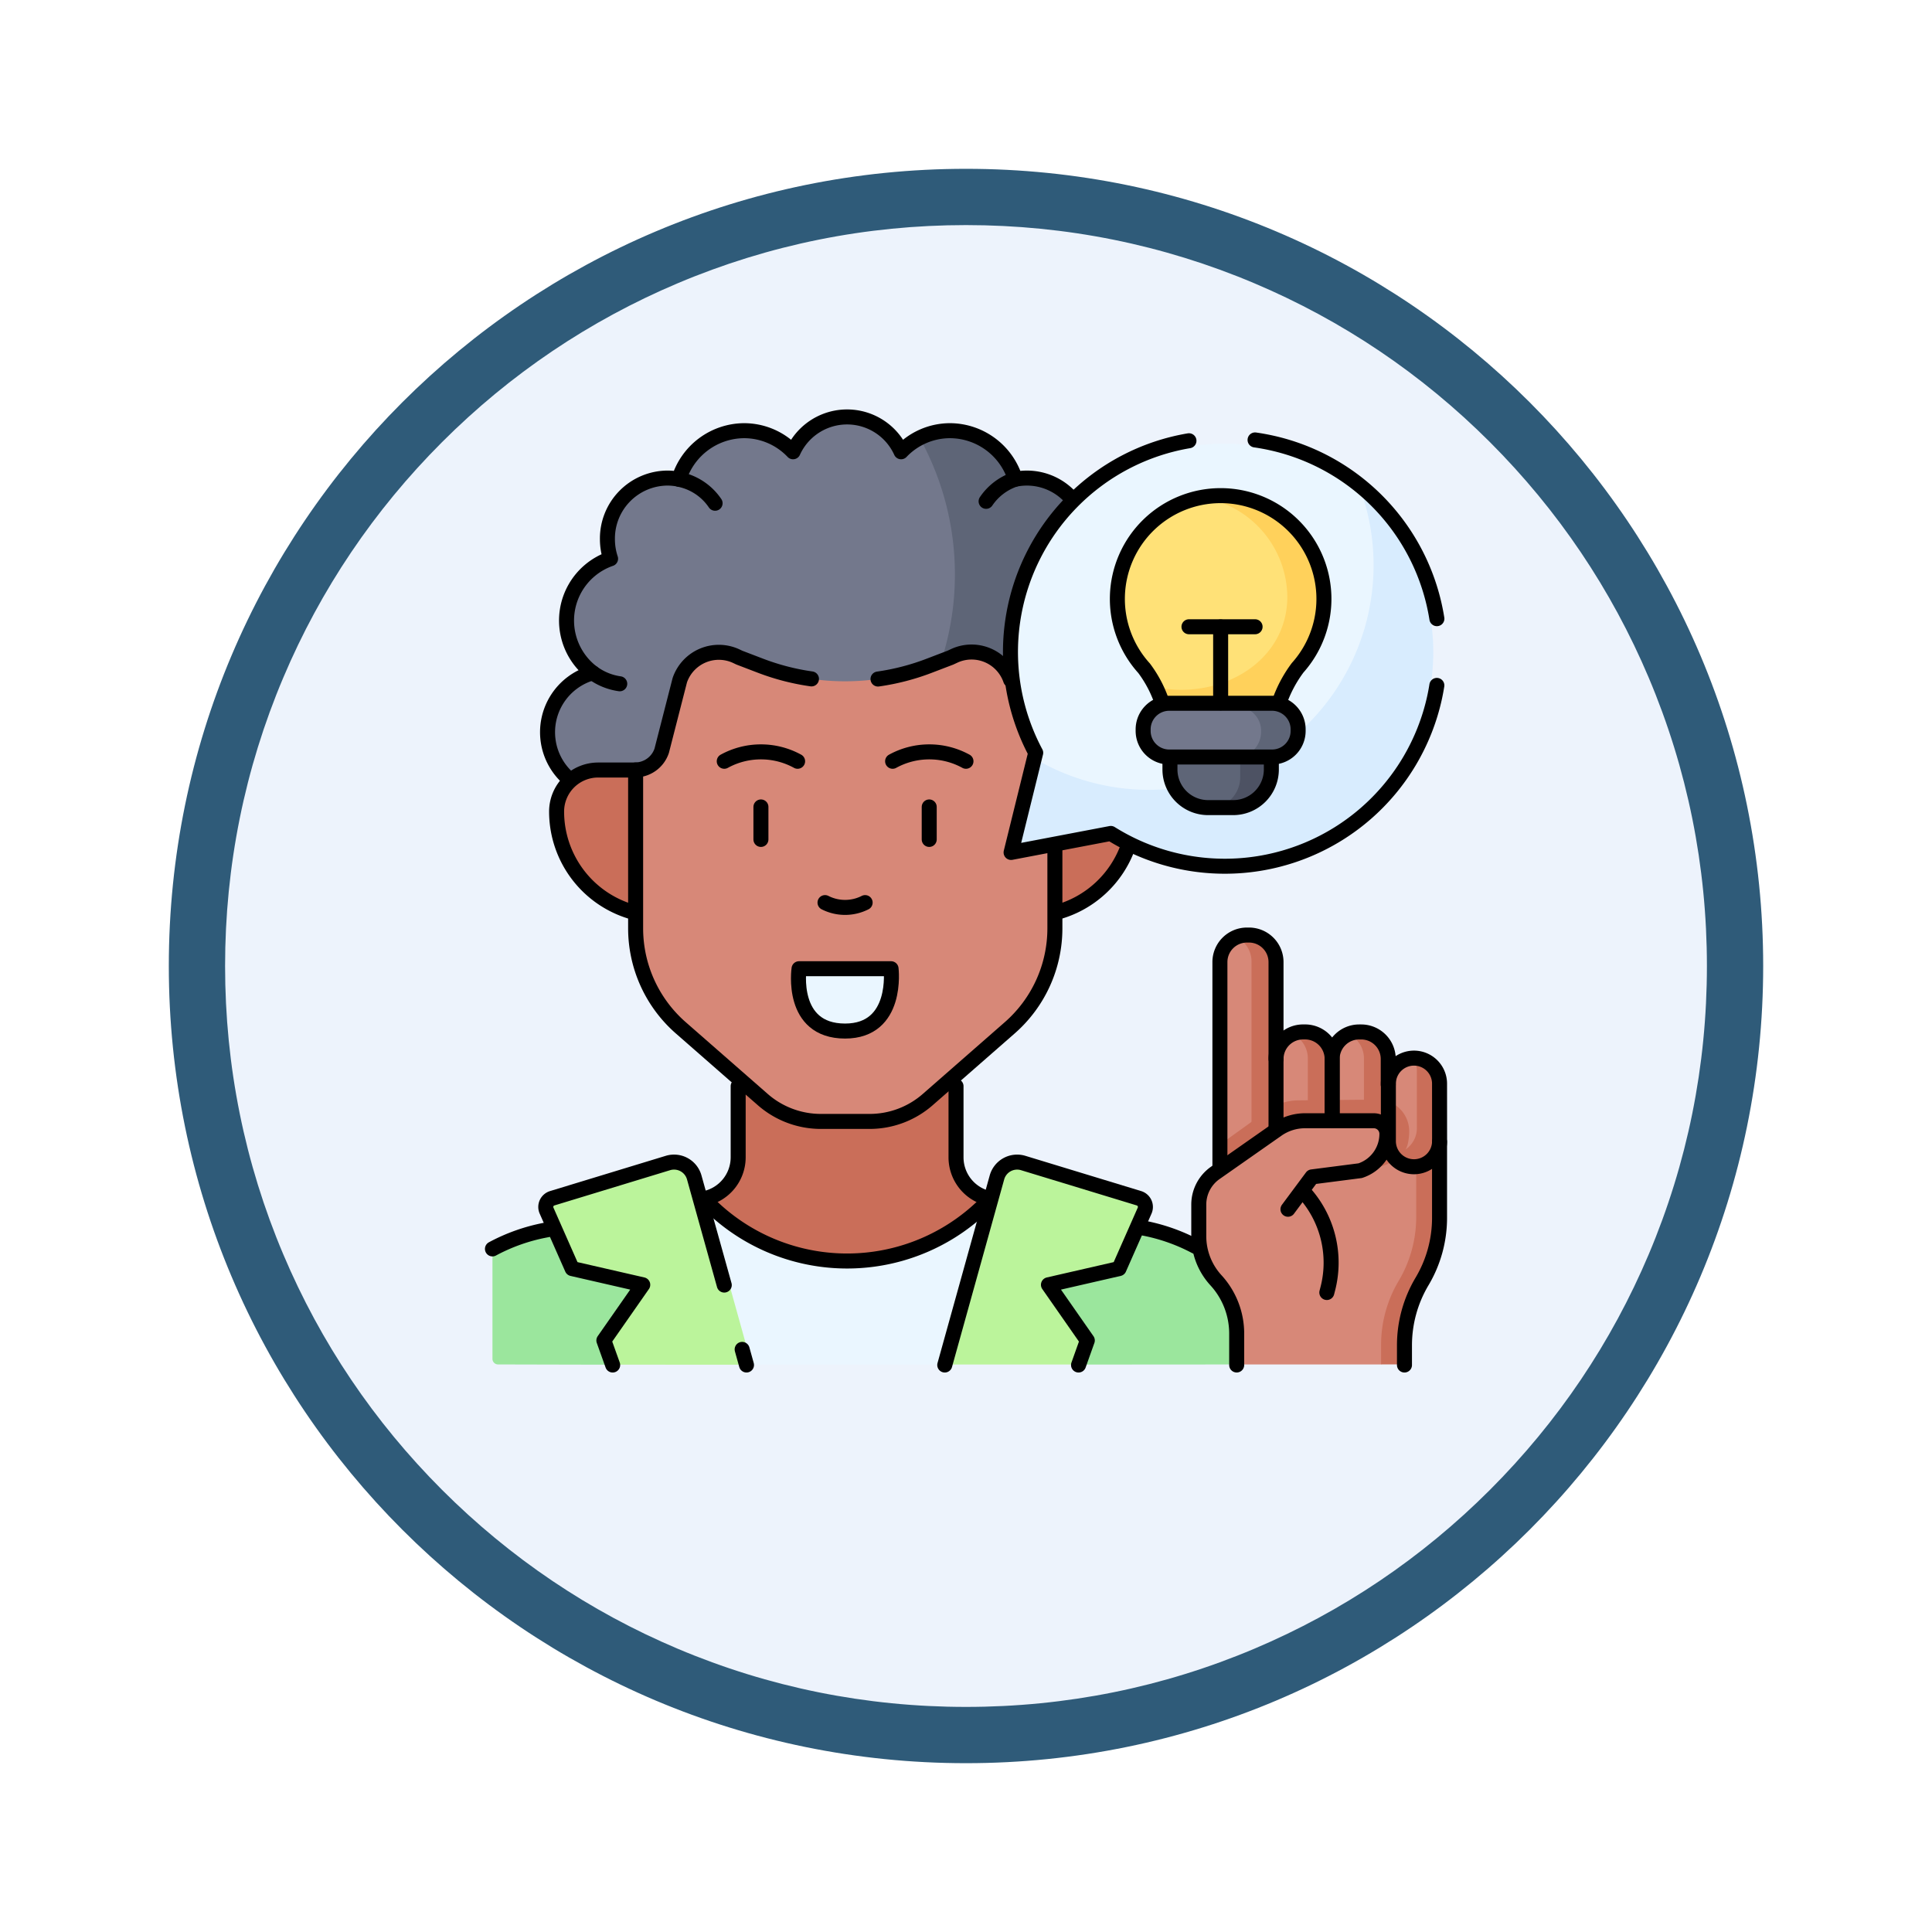 <svg xmlns="http://www.w3.org/2000/svg" xmlns:xlink="http://www.w3.org/1999/xlink" width="103" height="103" viewBox="0 0 103 103">
  <defs>
    <filter id="Path_978624" x="0" y="0" width="103" height="103" filterUnits="userSpaceOnUse">
      <feOffset dy="3" input="SourceAlpha"/>
      <feGaussianBlur stdDeviation="3" result="blur"/>
      <feFlood flood-opacity="0.161"/>
      <feComposite operator="in" in2="blur"/>
      <feComposite in="SourceGraphic"/>
    </filter>
  </defs>
  <g id="Group_1206765" data-name="Group 1206765" transform="translate(-171 -4414.783)">
    <g id="Group_1206159" data-name="Group 1206159" transform="translate(0 1548.783)">
      <g id="Group_1176881" data-name="Group 1176881">
        <g id="Group_1175148" data-name="Group 1175148" transform="translate(0 1580)">
          <g id="Group_1173798" data-name="Group 1173798" transform="translate(-3 -3520)">
            <g id="Group_1171925" data-name="Group 1171925" transform="translate(-22 -2246)">
              <g id="Group_1164524" data-name="Group 1164524" transform="translate(205 7058)">
                <g id="Group_1144123" data-name="Group 1144123">
                  <g transform="matrix(1, 0, 0, 1, -9, -6)" filter="url(#Path_978624)">
                    <g id="Path_978624-2" data-name="Path 978624" transform="translate(9 6)" fill="#edf3fc">
                      <path d="M 42.5 83.5 C 36.964 83.5 31.595 82.416 26.541 80.279 C 21.659 78.214 17.274 75.257 13.509 71.491 C 9.743 67.726 6.786 63.341 4.721 58.459 C 2.584 53.405 1.5 48.036 1.5 42.5 C 1.5 36.964 2.584 31.595 4.721 26.541 C 6.786 21.659 9.743 17.274 13.509 13.509 C 17.274 9.743 21.659 6.786 26.541 4.721 C 31.595 2.584 36.964 1.5 42.5 1.5 C 48.036 1.5 53.405 2.584 58.459 4.721 C 63.341 6.786 67.726 9.743 71.491 13.509 C 75.257 17.274 78.214 21.659 80.279 26.541 C 82.416 31.595 83.5 36.964 83.5 42.5 C 83.5 48.036 82.416 53.405 80.279 58.459 C 78.214 63.341 75.257 67.726 71.491 71.491 C 67.726 75.257 63.341 78.214 58.459 80.279 C 53.405 82.416 48.036 83.5 42.5 83.5 Z" stroke="none"/>
                      <path d="M 42.5 3 C 37.166 3 31.994 4.044 27.126 6.103 C 22.422 8.092 18.198 10.941 14.569 14.569 C 10.941 18.198 8.092 22.422 6.103 27.126 C 4.044 31.994 3 37.166 3 42.5 C 3 47.834 4.044 53.006 6.103 57.874 C 8.092 62.578 10.941 66.802 14.569 70.431 C 18.198 74.059 22.422 76.908 27.126 78.897 C 31.994 80.956 37.166 82 42.5 82 C 47.834 82 53.006 80.956 57.874 78.897 C 62.578 76.908 66.802 74.059 70.431 70.431 C 74.059 66.802 76.908 62.578 78.897 57.874 C 80.956 53.006 82 47.834 82 42.5 C 82 37.166 80.956 31.994 78.897 27.126 C 76.908 22.422 74.059 18.198 70.431 14.569 C 66.802 10.941 62.578 8.092 57.874 6.103 C 53.006 4.044 47.834 3 42.5 3 M 42.5 0 C 65.972 0 85 19.028 85 42.5 C 85 65.972 65.972 85 42.5 85 C 19.028 85 0 65.972 0 42.5 C 0 19.028 19.028 0 42.5 0 Z" stroke="none" fill="#2f5b79"/>
                    </g>
                  </g>
                </g>
              </g>
            </g>
          </g>
        </g>
      </g>
      <g id="inspire-idea_14781822_1_" data-name="inspire-idea_14781822 (1)" transform="translate(189.504 2880.729)">
        <g id="Group_1173811" data-name="Group 1173811" transform="translate(7.75 7.5)">
          <path id="Path_1030754" data-name="Path 1030754" d="M118.589,345.38v-3.7a2.249,2.249,0,0,0,1.828-2.209v-6.359h11.614v6.359a2.249,2.249,0,0,0,1.828,2.209l.316,3.185Z" transform="translate(-107.317 -300.001)" fill="#ca6e59"/>
          <path id="Path_1030755" data-name="Path 1030755" d="M60.179,17.509c0,7.317-3.938,16.009-13.962,13.134l-8.364-3.8a3.3,3.3,0,0,1-.218-4.884l.844-.233.584-.581a3.49,3.49,0,0,1,.7-5.987.308.308,0,0,0,.18-.358,3.313,3.313,0,0,1-.093-.78,3.225,3.225,0,0,1,3.189-3.258,3.192,3.192,0,0,1,.62.062,1.514,1.514,0,0,1,.241-.244,1.288,1.288,0,0,0,.535-1.124A3.594,3.594,0,0,1,49.471,9.1a.3.3,0,0,0,.455-.073,3.155,3.155,0,0,1,5.4,0,.3.3,0,0,0,.456.073A3.582,3.582,0,0,1,56.5,8.62C60.179,9.736,60.179,14.869,60.179,17.509Z" transform="translate(-33.72 -7.5)" fill="#73788c"/>
          <path id="Path_1030756" data-name="Path 1030756" d="M153.016,30.766a3.278,3.278,0,0,1-1.193,2.54l-9.566,5.2h-8.552l-3.065-1.394a15.027,15.027,0,0,0,10.281-22.023,3.56,3.56,0,0,1,1.619-.387,3.609,3.609,0,0,1,2.7,1.219l.168.821.608.547a3.19,3.19,0,0,1,.619-.062,3.225,3.225,0,0,1,3.19,3.258,3.331,3.331,0,0,1-.168,1.042,3.486,3.486,0,0,1,.955,6.082A3.248,3.248,0,0,1,153.016,30.766Z" transform="translate(-118.143 -13.968)" fill="#5e6577"/>
          <path id="Path_1030757" data-name="Path 1030757" d="M67.919,200.17a5.568,5.568,0,0,0,4.241-5.407h0a2.214,2.214,0,0,0-2.214-2.214H67.919l-22.3,0H43.589a2.214,2.214,0,0,0-2.214,2.214h0a5.568,5.568,0,0,0,4.241,5.407Z" transform="translate(-37.955 -173.73)" fill="#ca6e59"/>
          <path id="Path_1030758" data-name="Path 1030758" d="M99.84,130.95a2.2,2.2,0,0,1,2.877.948,8.841,8.841,0,0,0,.738,1.121l.481.64c.2.594.657,3.368,1.285,3.368v8.447a7.046,7.046,0,0,1-2.407,5.3l-4.376,3.83a4.7,4.7,0,0,1-3.093,1.161h-2.6a4.7,4.7,0,0,1-3.093-1.161l-4.376-3.83a7.046,7.046,0,0,1-2.407-5.3v-8.447A1.5,1.5,0,0,0,84.265,136l.964-3.76a2.2,2.2,0,0,1,3.034-1.273l.141.067,1.134.434a12.551,12.551,0,0,0,8.982,0l1.134-.434Z" transform="translate(-75.235 -118.206)" fill="#d78878"/>
          <path id="Path_1030759" data-name="Path 1030759" d="M170.647,300.083c-2.413,0-2.52-2.227-2.48-3.035a.3.3,0,0,1,.3-.288h4.342a.3.3,0,0,1,.3.3C173.14,297.87,172.981,300.083,170.647,300.083Z" transform="translate(-151.849 -267.344)" fill="#eaf6ff"/>
          <path id="Path_1030760" data-name="Path 1030760" d="M14.438,439.682l-6.383-.015a.3.3,0,0,1-.305-.3v-5.668a.306.306,0,0,1,.164-.272,9.864,9.864,0,0,1,2.659-.915l.735-.147,6.487,2.406Z" transform="translate(-7.75 -389.154)" fill="#9be69d"/>
          <path id="Path_1030761" data-name="Path 1030761" d="M297.81,435.218l-2.462,4.018-8.5.006-3.075-5.386c.034-.035,6.217-1.976,6.217-1.976l.42.08a9.867,9.867,0,0,1,2.779.978Z" transform="translate(-255.702 -388.722)" fill="#9be69d"/>
          <path id="Path_1030762" data-name="Path 1030762" d="M122.1,418.39l.929,4.666-3.357,4.064-10.195.012-3.867-4.263,1.442-4.456A10.442,10.442,0,0,0,122.1,418.39Z" transform="translate(-95.655 -376.604)" fill="#eaf6ff"/>
          <path id="Path_1030763" data-name="Path 1030763" d="M49.151,408.927l-2.777-9.985a1.118,1.118,0,0,0-1.4-.77L38.8,400.054a.484.484,0,0,0-.3.66l1.3,2.949a.305.305,0,0,0,.211.174l3.173.728a.305.305,0,0,1,.182.472L41.643,407.5a.305.305,0,0,0-.037.278l.415,1.146Z" transform="translate(-35.333 -358.399)" fill="#bbf49b"/>
          <path id="Path_1030764" data-name="Path 1030764" d="M243.879,408.71l2.78-10a1.117,1.117,0,0,1,1.4-.769l6.173,1.88a.485.485,0,0,1,.3.66l-1.3,2.949a.3.3,0,0,1-.211.174l-3.173.728a.305.305,0,0,0-.182.472l1.722,2.468a.3.3,0,0,1,.037.277l-.416,1.16Z" transform="translate(-219.866 -358.194)" fill="#bbf49b"/>
          <g id="Group_1173808" data-name="Group 1173808" transform="translate(37.646 27.587)">
            <path id="Path_1030765" data-name="Path 1030765" d="M390.017,387.922v3.911a11.913,11.913,0,0,1-.268,2.371,8.328,8.328,0,0,1-.963,1.733c-.616,1.037-.347,2.105-.342,3.311l-.782.5h-7.707v-1.674a4.206,4.206,0,0,0-1.106-2.842,3.482,3.482,0,0,1-.914-2.349V391.2a2.063,2.063,0,0,1,.881-1.69Z" transform="translate(-377.933 -376.822)" fill="#d78878"/>
            <g id="Group_1173807" data-name="Group 1173807" transform="translate(9.406 6.566)">
              <path id="Path_1030766" data-name="Path 1030766" d="M473.1,344.006v3.878a.813.813,0,0,1-.326.728c-.244.244-1.1-.129-1.474-.126l-.663-.709-.214-2.521.7-.543a1.364,1.364,0,0,1,1.328-1.362C472.9,343.516,473.1,343.747,473.1,344.006Z" transform="translate(-470.425 -343.35)" fill="#d78878"/>
              <path id="Path_1030767" data-name="Path 1030767" d="M481.61,344.7v3.064a1.365,1.365,0,0,1-2.468.8l-.087-.093a1.365,1.365,0,0,0,1.353-1.365V344.05a1.356,1.356,0,0,0-.2-.709h.037A1.364,1.364,0,0,1,481.61,344.7Z" transform="translate(-478.177 -343.34)" fill="#ca6e59"/>
            </g>
            <path id="Path_1030768" data-name="Path 1030768" d="M476.669,386.87v4.079a6.651,6.651,0,0,1-.936,3.4,6.654,6.654,0,0,0-.935,3.427l0,.719a.305.305,0,0,1-.3.306h-.939l0-1.025a6.665,6.665,0,0,1,.936-3.427,6.65,6.65,0,0,0,.936-3.4v-3.9Z" transform="translate(-463.829 -375.877)" fill="#ca6e59"/>
            <path id="Path_1030769" data-name="Path 1030769" d="M391.4,281.34v11.016c0,.791-1.295,1.438-2.086,1.438l.672-1.8-.93-.884V281.34a1.44,1.44,0,0,1,.848-1.31A1.33,1.33,0,0,1,391.4,281.34Z" transform="translate(-387.921 -279.902)" fill="#d78878"/>
            <path id="Path_1030770" data-name="Path 1030770" d="M417.66,332.161v3.614c0,.583-.946,1.087-1.447,1.312a1.441,1.441,0,0,1-.851-1.312l-.351-.078v-3.412l.351-.124a1.441,1.441,0,0,1,.851-1.311C417.42,331,417.66,331.579,417.66,332.161Z" transform="translate(-411.24 -325.554)" fill="#d78878"/>
            <path id="Path_1030771" data-name="Path 1030771" d="M447.26,332.161v3.833c0,.582-1.052,1.086-1.552,1.311a1.44,1.44,0,0,1-.851-1.311l-.343-.219v-3.459l.343-.155a1.441,1.441,0,0,1,.851-1.311C447.071,331.035,447.26,331.579,447.26,332.161Z" transform="translate(-437.743 -325.554)" fill="#d78878"/>
            <path id="Path_1030772" data-name="Path 1030772" d="M399.537,280.208v10.429a.65.65,0,0,1-1.3,0V280.208a1.442,1.442,0,0,0-.847-1.31,1.416,1.416,0,0,1,.59-.128h.115A1.442,1.442,0,0,1,399.537,280.208Z" transform="translate(-395.415 -278.77)" fill="#ca6e59"/>
            <path id="Path_1030773" data-name="Path 1030773" d="M428.975,331.038v3.614a1.443,1.443,0,0,1-1.438,1.439h-.116a1.4,1.4,0,0,1-.587-.127,1.441,1.441,0,0,0,.851-1.312v-3.614a1.441,1.441,0,0,0-.851-1.311,1.405,1.405,0,0,1,.587-.127h.116A1.442,1.442,0,0,1,428.975,331.038Z" transform="translate(-421.861 -324.431)" fill="#ca6e59"/>
            <path id="Path_1030774" data-name="Path 1030774" d="M458.395,331.038v3.833a1.443,1.443,0,0,1-1.439,1.438h-.115a1.4,1.4,0,0,1-.587-.127,1.44,1.44,0,0,0,.85-1.311v-3.833a1.441,1.441,0,0,0-.85-1.311,1.4,1.4,0,0,1,.587-.127h.115A1.443,1.443,0,0,1,458.395,331.038Z" transform="translate(-448.289 -324.431)" fill="#ca6e59"/>
            <path id="Path_1030775" data-name="Path 1030775" d="M399.148,367.052a3.1,3.1,0,0,1-.066.633c-.267,1.279-2.17,1.438-3.519,1.578a4.3,4.3,0,0,0-2.549-.347c-.806.249-1.313,1.544-1.324,1.536l-2.64-1.381v-1.3l2.549-1.833a2.855,2.855,0,0,1,1.632-.531l4.232-.04A1.687,1.687,0,0,1,399.148,367.052Z" transform="translate(-387.92 -356.56)" fill="#ca6e59"/>
            <path id="Path_1030776" data-name="Path 1030776" d="M390.472,380.9l1.2-1.62a.305.305,0,0,1,.208-.121l2.6-.315a2.065,2.065,0,0,0,1.423-1.981.7.7,0,0,0-.7-.68h-3.829a2.584,2.584,0,0,0-1.483.467l-3.3,2.312Z" transform="translate(-385.714 -366.273)" fill="#d78878"/>
          </g>
          <g id="Group_1173810" data-name="Group 1173810" transform="translate(27.943 1.437)">
            <path id="Path_1030777" data-name="Path 1030777" d="M302.915,29.783a11.847,11.847,0,0,1-11.763,12.029c-2.146,0-6.857-1.575-7.47-3.285l.116-.468a.3.3,0,0,0-.026-.213A11.1,11.1,0,0,1,300.966,24.4,10.541,10.541,0,0,1,302.915,29.783Z" transform="translate(-282.516 -21.635)" fill="#eaf6ff"/>
            <path id="Path_1030778" data-name="Path 1030778" d="M305.7,59.546a11.121,11.121,0,0,1-16.668,7.1.3.3,0,0,0-.216-.04l-4.579.873a.306.306,0,0,1-.354-.373l1.018-4.119a11.975,11.975,0,0,0,17.284-14.123A11.077,11.077,0,0,1,305.7,59.546Z" transform="translate(-283.738 -46.096)" fill="#d8ecfe"/>
            <g id="Group_1173809" data-name="Group 1173809" transform="translate(5.374 2.766)">
              <path id="Path_1030779" data-name="Path 1030779" d="M345.509,55.23c0,2.975-3.125,5.854-6.162,5.854-.461,0-.959.313-1.763-.875a6.47,6.47,0,0,0-.8-1.4,5.512,5.512,0,0,1,3.111-9.127C344.071,49.682,345.509,52.583,345.509,55.23Z" transform="translate(-335.361 -49.596)" fill="#ffe177"/>
              <path id="Path_1030780" data-name="Path 1030780" d="M364.536,54.349a5.492,5.492,0,0,1-1.4,3.672,6.655,6.655,0,0,0-1.335,3.968v.345l-5.549.018v-.3a9.315,9.315,0,0,0-.682-3.032,5.581,5.581,0,0,0,1.335.16c3.036,0,5.667-1.977,5.667-4.953a5.419,5.419,0,0,0-4.519-5.3,5.516,5.516,0,0,1,6.485,5.426Z" transform="translate(-353.513 -48.837)" fill="#ffd15b"/>
              <path id="Path_1030781" data-name="Path 1030781" d="M366.692,179.51l.863,1.685c0,.914-.548,1.685-2.517,1.685h-.432a1.655,1.655,0,0,1-1.655-1.655V179.51h3.741Z" transform="translate(-360.145 -166.221)" fill="#5e6577"/>
              <path id="Path_1030782" data-name="Path 1030782" d="M386.8,179.511v1.715a1.655,1.655,0,0,1-1.655,1.655h-1.67a1.654,1.654,0,0,0,1.654-1.655v-1.715Z" transform="translate(-378.581 -166.222)" fill="#4d5263"/>
              <path id="Path_1030783" data-name="Path 1030783" d="M354.015,160.546c0,.366.222.781,0,1.022a6.664,6.664,0,0,1-2.212.525h-4.07a1.28,1.28,0,0,1-1.229-1.326,1.382,1.382,0,0,1,.36-.939,1.184,1.184,0,0,1,.869-.388h4.07C352.482,159.439,354.015,159.813,354.015,160.546Z" transform="translate(-345.371 -148.191)" fill="#73788c"/>
              <path id="Path_1030784" data-name="Path 1030784" d="M402.069,160.766a1.38,1.38,0,0,1-.359.938,1.185,1.185,0,0,1-.869.388h-2.229a1.183,1.183,0,0,0,.869-.388,1.38,1.38,0,0,0,.359-.938,1.281,1.281,0,0,0-1.229-1.327h2.229A1.281,1.281,0,0,1,402.069,160.766Z" transform="translate(-392.179 -148.191)" fill="#5e6577"/>
            </g>
          </g>
        </g>
        <g id="Group_1173820" data-name="Group 1173820" transform="translate(7.75 7.5)">
          <g id="Group_1173812" data-name="Group 1173812" transform="translate(3.42 18.822)">
            <path id="Path_1030785" data-name="Path 1030785" d="M45.566,200.186a5.568,5.568,0,0,1-4.19-5.394h0a2.214,2.214,0,0,1,2.214-2.214h2.027" transform="translate(-41.376 -192.577)" fill="none" stroke="#000" stroke-linecap="round" stroke-linejoin="round" stroke-miterlimit="10" stroke-width="0.8"/>
            <path id="Path_1030786" data-name="Path 1030786" d="M306.932,232.041a5.577,5.577,0,0,1-3.875,3.588" transform="translate(-276.445 -228.028)" fill="none" stroke="#000" stroke-linecap="round" stroke-linejoin="round" stroke-miterlimit="10" stroke-width="0.8"/>
          </g>
          <path id="Path_1030787" data-name="Path 1030787" d="M209.872,132.179a12.549,12.549,0,0,0,2.728-.707l1.134-.434.188-.088a2.2,2.2,0,0,1,3.021,1.279" transform="translate(-189.317 -118.207)" fill="none" stroke="#000" stroke-linecap="round" stroke-linejoin="round" stroke-miterlimit="10" stroke-width="0.8"/>
          <path id="Path_1030788" data-name="Path 1030788" d="M105.22,141.262v4.343a7.046,7.046,0,0,1-2.407,5.3l-4.376,3.83a4.7,4.7,0,0,1-3.093,1.161h-2.6a4.7,4.7,0,0,1-3.093-1.161l-4.376-3.83a7.046,7.046,0,0,1-2.407-5.3v-8.447a1.5,1.5,0,0,0,1.39-1.022l.964-3.76a2.2,2.2,0,0,1,3.034-1.273l.141.067,1.134.434a12.543,12.543,0,0,0,2.711.7" transform="translate(-75.235 -118.339)" fill="none" stroke="#000" stroke-linecap="round" stroke-linejoin="round" stroke-miterlimit="10" stroke-width="0.8"/>
          <g id="Group_1173814" data-name="Group 1173814" transform="translate(12.358 17.855)">
            <g id="Group_1173813" data-name="Group 1173813">
              <path id="Path_1030789" data-name="Path 1030789" d="M184.227,262.089a2.357,2.357,0,0,1-2.138,0" transform="translate(-176.717 -254.053)" fill="none" stroke="#000" stroke-linecap="round" stroke-linejoin="round" stroke-miterlimit="10" stroke-width="0.8"/>
              <path id="Path_1030790" data-name="Path 1030790" d="M133.176,183.574a4.067,4.067,0,0,0-3.91,0" transform="translate(-129.266 -183.073)" fill="none" stroke="#000" stroke-linecap="round" stroke-linejoin="round" stroke-miterlimit="10" stroke-width="0.8"/>
              <path id="Path_1030791" data-name="Path 1030791" d="M221.4,183.574a4.067,4.067,0,0,0-3.91,0" transform="translate(-208.514 -183.073)" fill="none" stroke="#000" stroke-linecap="round" stroke-linejoin="round" stroke-miterlimit="10" stroke-width="0.8"/>
              <line id="Line_813" data-name="Line 813" y1="1.732" transform="translate(10.927 2.936)" fill="none" stroke="#000" stroke-linecap="round" stroke-linejoin="round" stroke-miterlimit="10" stroke-width="0.8"/>
              <line id="Line_814" data-name="Line 814" y1="1.732" transform="translate(1.955 2.936)" fill="none" stroke="#000" stroke-linecap="round" stroke-linejoin="round" stroke-miterlimit="10" stroke-width="0.8"/>
            </g>
            <path id="Path_1030792" data-name="Path 1030792" d="M170.648,300.083c-2.947,0-2.454-3.323-2.454-3.323H173.1S173.507,300.083,170.648,300.083Z" transform="translate(-164.207 -285.199)" fill="none" stroke="#000" stroke-linecap="round" stroke-linejoin="round" stroke-miterlimit="10" stroke-width="0.8"/>
          </g>
          <path id="Path_1030793" data-name="Path 1030793" d="M64.641,11.9A3.144,3.144,0,0,0,61.6,10.82a3.66,3.66,0,0,0-3.476-2.588A3.6,3.6,0,0,0,55.51,9.356a3.162,3.162,0,0,0-5.76,0,3.6,3.6,0,0,0-2.611-1.124,3.66,3.66,0,0,0-3.476,2.588,3.143,3.143,0,0,0-.62-.062,3.224,3.224,0,0,0-3.19,3.258,3.315,3.315,0,0,0,.168,1.042,3.487,3.487,0,0,0-.955,6.083,3.286,3.286,0,0,0-1.21,5.7" transform="translate(-33.724 -7.5)" fill="none" stroke="#000" stroke-linecap="round" stroke-linejoin="round" stroke-miterlimit="10" stroke-width="0.8"/>
          <path id="Path_1030794" data-name="Path 1030794" d="M61.766,142.224a3.192,3.192,0,0,1-1.439-.583" transform="translate(-54.98 -127.999)" fill="none" stroke="#000" stroke-linecap="round" stroke-linejoin="round" stroke-miterlimit="10" stroke-width="0.8"/>
          <path id="Path_1030795" data-name="Path 1030795" d="M105.6,40.2a3.027,3.027,0,0,1,1.918,1.274" transform="translate(-95.649 -36.874)" fill="none" stroke="#000" stroke-linecap="round" stroke-linejoin="round" stroke-miterlimit="10" stroke-width="0.8"/>
          <path id="Path_1030796" data-name="Path 1030796" d="M268.087,40.183a3.031,3.031,0,0,0-1.541,1.174" transform="translate(-240.228 -36.859)" fill="none" stroke="#000" stroke-linecap="round" stroke-linejoin="round" stroke-miterlimit="10" stroke-width="0.8"/>
          <path id="Path_1030797" data-name="Path 1030797" d="M302.028,33.043q-.051.322-.121.645a11.448,11.448,0,0,1-17.262,7.247l-5.315,1.013,1.312-5.312A11.419,11.419,0,0,1,288.812,20" transform="translate(-251.68 -18.731)" fill="none" stroke="#000" stroke-linecap="round" stroke-linejoin="round" stroke-miterlimit="10" stroke-width="0.8"/>
          <path id="Path_1030798" data-name="Path 1030798" d="M407.545,19.544q.41.059.822.148a11.432,11.432,0,0,1,8.871,9.381" transform="translate(-366.888 -18.319)" fill="none" stroke="#000" stroke-linecap="round" stroke-linejoin="round" stroke-miterlimit="10" stroke-width="0.8"/>
          <g id="Group_1173815" data-name="Group 1173815" transform="translate(33.316 4.206)">
            <path id="Path_1030799" data-name="Path 1030799" d="M337.751,59.921a6.5,6.5,0,0,0-.97-1.866,5.506,5.506,0,1,1,8.185-.028,6.79,6.79,0,0,0-.987,1.872" transform="translate(-335.355 -48.863)" fill="none" stroke="#000" stroke-linecap="round" stroke-linejoin="round" stroke-miterlimit="10" stroke-width="0.8"/>
            <line id="Line_815" data-name="Line 815" y1="4.048" transform="translate(5.506 6.988)" fill="none" stroke="#000" stroke-linecap="round" stroke-linejoin="round" stroke-miterlimit="10" stroke-width="0.8"/>
            <path id="Path_1030800" data-name="Path 1030800" d="M368.324,186.134v.627a2.034,2.034,0,0,1-2.034,2.034h-1.338a2.034,2.034,0,0,1-2.034-2.034v-.627" transform="translate(-360.115 -172.174)" fill="none" stroke="#000" stroke-linecap="round" stroke-linejoin="round" stroke-miterlimit="10" stroke-width="0.8"/>
            <path id="Path_1030801" data-name="Path 1030801" d="M355.738,160.461h-5.479a1.392,1.392,0,0,1-1.392-1.392v-.082a1.392,1.392,0,0,1,1.392-1.392h5.479a1.392,1.392,0,0,1,1.392,1.392v.082A1.392,1.392,0,0,1,355.738,160.461Z" transform="translate(-347.493 -146.537)" fill="none" stroke="#000" stroke-linecap="round" stroke-linejoin="round" stroke-miterlimit="10" stroke-width="0.8"/>
            <line id="Line_816" data-name="Line 816" x2="3.525" transform="translate(3.817 6.979)" fill="none" stroke="#000" stroke-linecap="round" stroke-linejoin="round" stroke-miterlimit="10" stroke-width="0.8"/>
          </g>
          <path id="Path_1030802" data-name="Path 1030802" d="M346.53,432.2l.256.049a9.85,9.85,0,0,1,2.779.978" transform="translate(-312.078 -389.005)" fill="none" stroke="#000" stroke-linecap="round" stroke-linejoin="round" stroke-miterlimit="10" stroke-width="0.8"/>
          <path id="Path_1030803" data-name="Path 1030803" d="M250.768,358.351v3.792a2.249,2.249,0,0,0,1.828,2.209" transform="translate(-226.054 -322.671)" fill="none" stroke="#000" stroke-linecap="round" stroke-linejoin="round" stroke-miterlimit="10" stroke-width="0.8"/>
          <path id="Path_1030804" data-name="Path 1030804" d="M118.589,417.362h0a10.444,10.444,0,0,0,15.27,0h0" transform="translate(-107.317 -375.681)" fill="none" stroke="#000" stroke-linecap="round" stroke-linejoin="round" stroke-miterlimit="10" stroke-width="0.8"/>
          <path id="Path_1030805" data-name="Path 1030805" d="M10.973,365.944l-.4.08a9.849,9.849,0,0,0-2.823,1m13.1-8.676v3.792a2.249,2.249,0,0,1-1.828,2.209l-.117.022" transform="translate(-7.75 -322.671)" fill="none" stroke="#000" stroke-linecap="round" stroke-linejoin="round" stroke-miterlimit="10" stroke-width="0.8"/>
          <g id="Group_1173816" data-name="Group 1173816" transform="translate(2.843 39.725)">
            <path id="Path_1030806" data-name="Path 1030806" d="M45.218,404.68l-1.6-5.738a1.118,1.118,0,0,0-1.4-.77l-6.173,1.881a.484.484,0,0,0-.3.66l1.364,3.089,3.763.863L38.8,407.633l.469,1.309" transform="translate(-35.703 -398.124)" fill="none" stroke="#000" stroke-linecap="round" stroke-linejoin="round" stroke-miterlimit="10" stroke-width="0.8"/>
            <line id="Line_817" data-name="Line 817" x1="0.232" y1="0.833" transform="translate(10.469 9.985)" fill="none" stroke="#000" stroke-linecap="round" stroke-linejoin="round" stroke-miterlimit="10" stroke-width="0.8"/>
            <path id="Path_1030807" data-name="Path 1030807" d="M244.868,408.943l2.782-10a1.117,1.117,0,0,1,1.4-.769l6.173,1.88a.485.485,0,0,1,.3.66l-1.364,3.089-3.763.863,2.071,2.968L252,408.943" transform="translate(-223.597 -398.125)" fill="none" stroke="#000" stroke-linecap="round" stroke-linejoin="round" stroke-miterlimit="10" stroke-width="0.8"/>
          </g>
          <g id="Group_1173819" data-name="Group 1173819" transform="translate(37.653 27.616)">
            <g id="Group_1173817" data-name="Group 1173817" transform="translate(10.11 6.566)">
              <path id="Path_1030808" data-name="Path 1030808" d="M480.141,344.989a1.363,1.363,0,0,0-1.363-1.363h0a1.365,1.365,0,0,0-1.365,1.365v3.061a1.365,1.365,0,0,0,1.365,1.365h0a1.365,1.365,0,0,0,1.365-1.365Z" transform="translate(-477.412 -343.626)" fill="none" stroke="#000" stroke-linecap="round" stroke-linejoin="round" stroke-miterlimit="10" stroke-width="0.8"/>
              <path id="Path_1030809" data-name="Path 1030809" d="M490.831,400.563" transform="translate(-489.466 -394.773)" fill="none" stroke="#000" stroke-linecap="round" stroke-linejoin="round" stroke-miterlimit="10" stroke-width="0.8"/>
            </g>
            <g id="Group_1173818" data-name="Group 1173818" transform="translate(10.969 11.031)">
              <path id="Path_1030810" data-name="Path 1030810" d="M487.728,387.53v4.079a6.624,6.624,0,0,1-.935,3.365h0a6.658,6.658,0,0,0-.935,3.427l0,1.025" transform="translate(-485.858 -387.53)" fill="none" stroke="#000" stroke-linecap="round" stroke-linejoin="round" stroke-miterlimit="10" stroke-width="0.8"/>
            </g>
            <path id="Path_1030811" data-name="Path 1030811" d="M433.859,414.75a5.579,5.579,0,0,1,1.191,5.1l-.042.163" transform="translate(-428.178 -400.951)" fill="none" stroke="#000" stroke-linecap="round" stroke-linejoin="round" stroke-miterlimit="10" stroke-width="0.8"/>
            <path id="Path_1030812" data-name="Path 1030812" d="M389.115,291.5V280.5a1.442,1.442,0,0,1,1.438-1.438h.115a1.442,1.442,0,0,1,1.438,1.438v8.945" transform="translate(-387.985 -279.057)" fill="none" stroke="#000" stroke-linecap="round" stroke-linejoin="round" stroke-miterlimit="10" stroke-width="0.8"/>
            <path id="Path_1030813" data-name="Path 1030813" d="M418.532,331.331a1.442,1.442,0,0,1,1.438-1.438h.115a1.442,1.442,0,0,1,1.438,1.438V334.6" transform="translate(-414.41 -324.723)" fill="none" stroke="#000" stroke-linecap="round" stroke-linejoin="round" stroke-miterlimit="10" stroke-width="0.8"/>
            <path id="Path_1030814" data-name="Path 1030814" d="M447.947,334.57v-3.238a1.442,1.442,0,0,1,1.438-1.438h.115a1.442,1.442,0,0,1,1.438,1.438V332.7" transform="translate(-440.834 -324.723)" fill="none" stroke="#000" stroke-linecap="round" stroke-linejoin="round" stroke-miterlimit="10" stroke-width="0.8"/>
            <path id="Path_1030815" data-name="Path 1030815" d="M382.757,381.185l1.282-1.725,2.569-.331a2.065,2.065,0,0,0,1.424-1.962.7.7,0,0,0-.7-.7h-3.666a2.584,2.584,0,0,0-1.483.467l-3.3,2.312a2.064,2.064,0,0,0-.881,1.691v1.685a3.477,3.477,0,0,0,.915,2.349,4.207,4.207,0,0,1,1.106,2.843v1.674" transform="translate(-377.999 -366.562)" fill="none" stroke="#000" stroke-linecap="round" stroke-linejoin="round" stroke-miterlimit="10" stroke-width="0.8"/>
          </g>
        </g>
      </g>
    </g>
  </g>
</svg>

